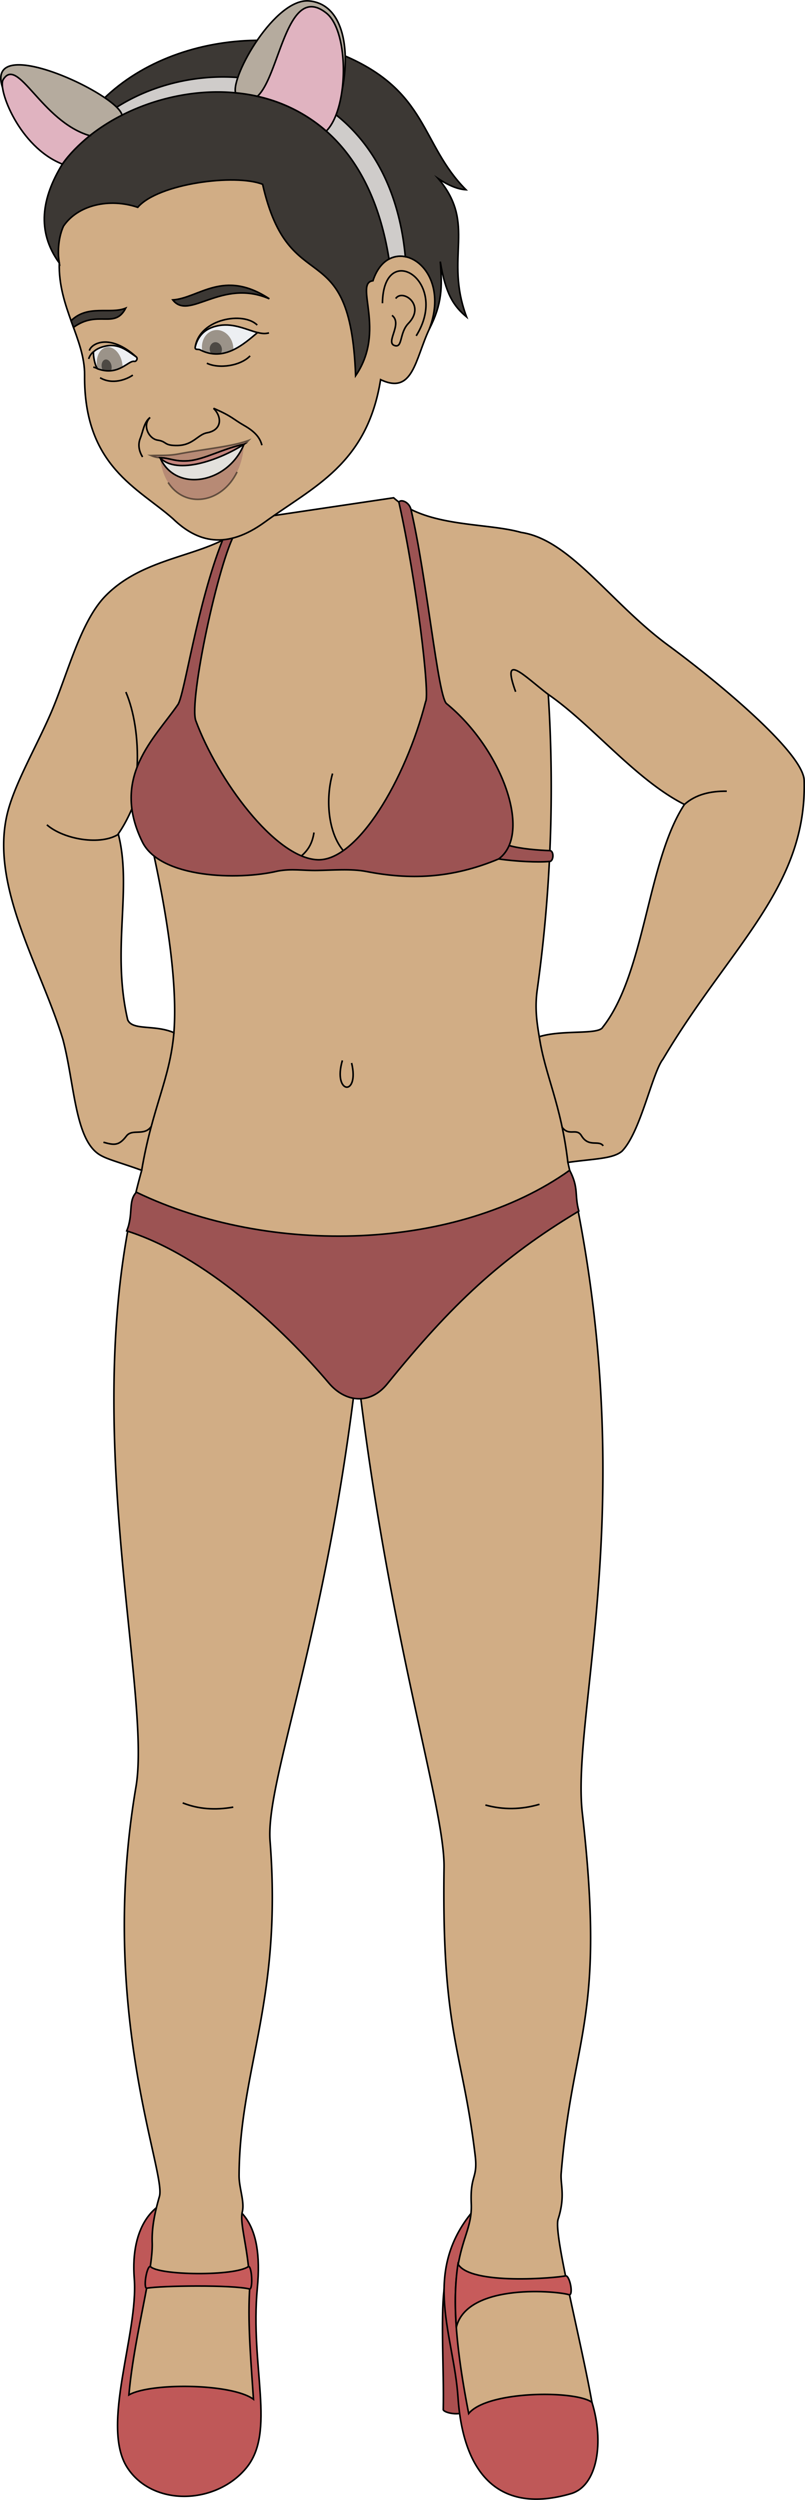 <svg id="presence" xmlns="http://www.w3.org/2000/svg" viewBox="0 0 999.24 3101.96">
  <defs>
    <style>
      .cls-1 {
        fill: #ab4f4f;
      }

      .cls-1, .cls-11, .cls-12, .cls-13, .cls-14, .cls-15, .cls-16, .cls-17, .cls-18, .cls-2, .cls-3, .cls-4, .cls-5, .cls-6, .cls-7 {
        stroke: #000;
        stroke-miterlimit: 10;
        stroke-width: 2px;
      }

      .cls-2 {
        fill: #bf5858;
      }

      .cls-3 {
        fill: #d1ad85;
      }

      .cls-12, .cls-4 {
        fill: none;
      }

      .cls-5 {
        fill: #c75b5b;
      }

      .cls-6 {
        fill: #9c5353;
      }

      .cls-7 {
        fill: #edeff2;
      }

      .cls-10, .cls-11, .cls-12, .cls-8 {
        opacity: 0.5;
      }

      .cls-9 {
        fill: #49381f;
      }

      .cls-10, .cls-11 {
        fill: #9e6867;
      }

      .cls-13 {
        fill: #e3e1dd;
      }

      .cls-14 {
        fill: #c4857e;
      }

      .cls-15 {
        fill: #3c3834;
      }

      .cls-16 {
        fill: #cfccca;
      }

      .cls-17 {
        fill: #b5ab9e;
      }

      .cls-18 {
        fill: #e0b3c0;
      }
    </style>
  </defs>
  <title>protester</title>
  <path id="heel" class="cls-1" d="M551.22,2840.27c-4.38,40.85,0,97.89-1,149.87,2.6,5,26.06,7.82,26.06,0Z"/>
  <g id="shoe">
    <path class="cls-2" d="M246,2724.4c-55.79-3.49-84.32,39.14-79.33,102.87,5.33,68.06-42.17,182.73-8.72,234.51,31.41,48.62,109.57,46.34,147.46.87,37.71-45.26,4.7-125,14.05-224.05C327.11,2757.07,298.17,2727.66,246,2724.4Z"/>
    <path class="cls-2" d="M734.82,2980.87c15.06,48.66,7.27,103.61-26.16,113.33C620,3120,574.92,3070.39,568.48,2974.46c-5.08-75.77-44.05-151.6,15.24-226.81Z"/>
  </g>
  <g id="skinEastAsian">
    <path class="cls-3" d="M704.91,1442.35c94.26,411,3.72,682.34,17.93,807.45,29.34,258.34-12,273.46-26.28,447.08-1.12,13.61,5.46,27.9-3.77,56.73-5.91,18.46,27.27,145.21,42,227.26-20.12-15.13-129.81-14.63-153,13.9-40.17-204.71,5.4-207.58,3.18-260.34-1.56-36.83,8.4-30.39,4.82-60.17-15.92-132.5-41.52-151-38.61-357,1.06-75.77-69.35-285.52-107.93-620.32-38.57,334.8-113.85,512.25-108,587.8,15.3,198.07-37.8,282.36-38.49,414.8-.08,15.42,7.07,32.23,4,45-3.82,15.76,9.32,51.19,9.13,95.79-2.52,41.66,1.4,86.38,4.73,136.73-26.86-19.84-128-20.71-154.6-5.4,6.09-70.95,30.13-153,28.91-188.95-.67-19.65,3.53-38.28,9-57.49,8.5-30.12-76.5-229.93-29.19-507.87,20.46-120.21-76.26-469.07,7.17-765.2-29.69-10.66-43.52-13.71-52.88-19.74-30.28-19.51-30.57-88.66-45-142.88-27.59-90.5-91.8-191.38-68.42-282.15C18.81,971.64,44.77,927.11,63,885.17c20.85-48,36.52-113.55,67.87-145.67,54.53-55.87,142.33-47.26,177.89-95.13l179.85-26.72c41.23,37.08,114.47,30.53,158.34,43,60.93,9,110.35,87,182.4,140,62.34,45.84,167.88,133.59,168.82,167.65,3.69,133-92.6,206.29-175.28,346-13.36,17.09-27.76,90.68-50.94,114.22C760.43,1438.11,737.27,1437.73,704.91,1442.35ZM172.18,981.91c-7.57,21.6-16,39.56-25.41,52.78,17.61,67.82-8.59,143.44,11.73,230.67,5.84,13.76,33.1,5.62,57.37,16C222.45,1195.08,193,1062.56,172.18,981.91Zm575.93,292.74C801,1207.73,803.3,1068.57,849.56,998.2c-60.6-30.63-114.68-99.05-169-136.54A1818.29,1818.29,0,0,1,667,1227.11c-3.13,21.8-1.1,38.88,2.38,59.25C697.65,1277.42,742.83,1284.35,748.11,1274.65Z"/>
  </g>
  <g id="skinDisplayLine">
    <path class="cls-4" d="M425,1315.78c-12.35,41.92,21.55,45.37,11.44,3.2"/>
  </g>
  <g id="skinOverlapLine">
    <path class="cls-4" d="M156.22,858.68c10.17,23.69,15.69,57.51,14,93"/>
    <path class="cls-4" d="M680.52,861.66c-29.87-22.85-58.87-54-40.47-3.29"/>
    <path class="cls-4" d="M412.81,959.83c-8.92,31.17-5.81,73,13.33,95.67"/>
    <path class="cls-4" d="M215.87,1281.39c-5,58.28-26.69,92.09-40,170.7"/>
    <path class="cls-4" d="M669.39,1286.36c7.08,47.86,27,82.82,35.52,156"/>
  </g>
  <g id="skinFoldLine">
    <path class="cls-4" d="M849.56,998.2c13.83-12.33,31.94-16.72,52.57-16.45"/>
    <path class="cls-4" d="M58.19,1023.46c20.83,18.15,67.21,26.22,89.58,11.23"/>
    <path class="cls-4" d="M374.18,1062c8-6.94,13.42-15,15.57-29"/>
  </g>
  <g id="skinCreaseLine">
    <path class="cls-4" d="M226.78,2237.07c19.34,7.73,40.32,9.26,62.77,5.23"/>
    <path class="cls-4" d="M602.52,2239.69c22.2,6.15,44.58,5.75,67.13-.88"/>
  </g>
  <g id="skinEdgeLine">
    <path class="cls-4" d="M128.4,1417.33c13.07,3.57,19,4.76,28.51-7.72,7.29-9.56,22,.6,30.86-11.88"/>
    <path class="cls-4" d="M748.77,1421.82c-5.39-7.78-18,2.4-27-12.58-6.19-10.31-15.49,1.49-24.37-11"/>
  </g>
  <g id="shoeStrap">
    <path class="cls-5" d="M568.47,2809.18C583.9,2836,691.06,2826.49,702,2823.92c5-1,9.9,22.56,4.89,23.6-12.12-4.58-126.22-15.8-140.42,39.86C564.17,2857.26,565.13,2831.19,568.47,2809.18Z"/>
    <path class="cls-5" d="M309.94,2840.27c-21-5.37-110-4.23-127.91-1-4.37-.74.21-27.75,4.58-27,9.94,11.14,105.18,12.4,121.84,0C312.67,2812,314.16,2840,309.94,2840.27Z"/>
  </g>
  <g id="bikini">
    <path class="cls-6" d="M169.29,1479.33c-10.65,11.09-3.38,27.23-12,48,97.24,30.71,194,121.57,251,188.9,20.1,23.74,50.82,27.56,72.39.93,79.72-98.46,141.57-156.66,237.81-214.42-5.62-20.44.25-28.21-11.36-50.64C567,1551.91,335.76,1559.46,169.29,1479.33Z"/>
    <path class="cls-6" d="M619,1065.81c21.33,3.11,48.67,4.41,62.9,3.13,5.48.25,6.1-13.22.62-13.47-14-.44-36.12-2.18-50.56-6.32Z"/>
    <path class="cls-6" d="M619,1065.81c42.35-31.31,4-136.69-64.88-192.89-10.68-10-24.37-156.6-44-240.78-2.18-9.36-12.55-13.1-15-9.12,22.44,100.47,38.62,239.63,33.18,247.69-24.88,96.72-84.77,198.16-134.17,196.1C341.1,1064.6,269.85,966.65,243.05,894.3c-8.89-24,28.36-199.14,49.42-233.93-2.36-2.45-11.81-1.16-16.21,9.88C244.6,749.76,229,862.37,220.89,874.16c-28.76,41.91-83.91,89.77-44.19,170.53,22.12,45,118.69,47.92,168.09,36.13,17.65-3.2,30.43-.49,48.65-.74,18.39-.25,42.39-2.39,61.19,1.26C507.71,1091.66,559.66,1090.62,619,1065.81Z"/>
  </g>
  <g id="head50">
    <rect id="sclera" class="cls-7" x="107.13" y="398.21" width="224.96" height="73.4" transform="translate(-75.18 47) rotate(-10.44)"/>
    <g id="irisDarkBrown" class="cls-8">
      <ellipse class="cls-9" cx="270.16" cy="431.88" rx="19.42" ry="22.5" transform="translate(-73.79 56.11) rotate(-10.44)"/>
      <ellipse class="cls-9" cx="136.13" cy="453.01" rx="15.78" ry="22.5" transform="translate(-79.84 32.17) rotate(-10.44)"/>
    </g>
    <g id="pupil" class="cls-8">
      <ellipse cx="267.88" cy="433.31" rx="7.55" ry="8.75" transform="translate(-74.09 55.72) rotate(-10.44)"/>
      <ellipse cx="132.35" cy="454.73" rx="6.14" ry="8.75" transform="translate(-80.21 31.51) rotate(-10.44)"/>
    </g>
    <g id="skinEastAsian-2" data-name="skinEastAsian">
      <path class="cls-3" d="M532.93,408.22c-17.72,37.68-20.12,82.09-60.49,62.84C455.6,576.39,389,603.81,328.42,648c-47.29,34.21-83.2,25.15-113.73-4.34C171.78,605.59,103.9,578.65,105,465.3c.41-44.11-33-84.4-31.41-139C35.11,117.7,624.06,189.23,532.93,408.22ZM248.17,434c29.92,15.55,54.64-7.27,71.53-21.34-13-3.29-29.14-11.71-47.11-8.84-14,2.25-25.51,9.12-30.06,25.65C241,435.18,245.81,432.74,248.17,434Zm-79.25,8.69c-11.23-7.69-21.56-16.87-38.22-13.17-5.93,1.32-11,3.58-14.62,7-.64,4.44,1.64,17.07,5,21.08,26.35,9.56,38.07-10.77,45.7-9.18C169.24,448.86,171.65,444.52,168.92,442.65Z"/>
    </g>
    <g id="skinFoldLine-2" data-name="skinFoldLine">
      <path class="cls-4" d="M474.73,376.28c1-79.35,84.63-28.11,41.88,40.47"/>
      <path class="cls-4" d="M486.57,391.31c13.85,10.59-9,33.88,3.48,37.54,9.92,2.91,5.48-15.76,16.83-27.51,22.08-22.85-7.19-43.38-15.7-30.9"/>
    </g>
    <path id="lipFemaleMedium__noStroke" class="cls-10" d="M198.69,568c8.33,76.82,99.12,65.29,104.16-16.76C268.82,576.37,234.94,587.53,198.69,568Z"/>
    <path id="lipFemaleMedium" class="cls-11" d="M308.49,546.5c-20.34,7.48-52.7,10.32-86.47,16.66-13.18,2.47-21.79,1.56-34.59,2.06A32.52,32.52,0,0,0,198.69,568c34.37,18.21,69.13,9.84,104.16-16.76C305.58,549.81,306.63,548.44,308.49,546.5Z"/>
    <path id="lipEdgeLine" class="cls-12" d="M208.66,598.67c20.75,32.61,66.45,26.43,85.64-13.07"/>
    <path id="teeth" class="cls-13" d="M198.69,568c19.64,44.11,84.81,31.56,104.16-16.76-24.83,5.16-48.52,18.38-67.29,20.39C217.81,573.52,210.48,568,198.69,568Z"/>
    <path id="gum" class="cls-14" d="M198.69,568c11.79,0,19.12,5.53,36.87,3.63,18.77-2,42.46-15.23,67.29-20.39C274,570,220,590.12,198.69,568Z"/>
    <g id="cheekLine">
      <path class="cls-4" d="M186.32,518c-7.62,5.82-8.63,17-12.21,25.9-3.4,8.48-1.12,16.76,2.88,23.12"/>
      <path class="cls-4" d="M265,506.58c23.49,10.14,23.86,13.29,38.18,21.44,14.56,8.3,19.74,16,21.93,24.44"/>
    </g>
    <path id="noseLine" class="cls-4" d="M186.32,518c-10.17,9.81-1.48,26.57,9.39,28.14,11.92,1.73,7.22,7,24.87,6.62,19.21-.43,25.16-13.75,36.31-15.72,18.69-3.28,19.12-19.54,8.09-30.43"/>
    <g id="eyeFoldLine">
      <path class="cls-4" d="M124.24,468.72c15.2,9,32.77,2.21,40.63-3.28"/>
      <path class="cls-4" d="M256.75,450.69c15.52,7.4,42.12,3.13,53.71-9.12"/>
    </g>
    <g id="eyeCornerLine">
      <path class="cls-4" d="M333.89,413.05c-4.64,1.26-8.45.94-14.19-.43"/>
      <path class="cls-4" d="M116.08,436.45a17.92,17.92,0,0,0-6,8.91"/>
      <path class="cls-4" d="M121.1,457.53a19,19,0,0,0-5.29-2"/>
    </g>
    <g id="eyeCreaseLine">
      <path class="cls-4" d="M168.92,442.65c-33-29.63-55.9-16.2-58-7.56"/>
      <path class="cls-4" d="M319.29,403.37c-17.14-17.15-70.64-7.9-76.76,26.06"/>
    </g>
    <g id="eyebrowBlack">
      <path class="cls-15" d="M214.47,372.13c20.37,26.32,60.38-27.2,119.88-1.35C277.55,333.29,246.75,370.06,214.47,372.13Z"/>
      <path class="cls-15" d="M156,382.4c-13.81,26.47-34.2,1.62-64.79,23.8-1-2.72-2-5.45-3-8.2C108.91,377.45,136.73,390.23,156,382.4Z"/>
    </g>
    <path id="hairBlack" class="cls-15" d="M546.5,324.56c2.62,32.09,2.27,52.5-13.57,83.66,30.17-79.54-49.18-123.64-70-59.82-23.92,2.74,17,61.84-21.51,117.8-6.63-180.91-82-90.4-115.44-237.5-33.6-13.37-129.62-1.09-155,28.55-35.1-11.84-74.28-3-92.15,23.31C73,293.05,71,311.5,73.55,326.33c-28.46-39.46-21.86-80.62,3.86-122.7C122.72,68.28,297.45,19.46,427,68.87c104.71,44.45,95.12,109.94,151.38,166.57-10.08-.54-21.57-5.31-34.24-13.68,48,56.6,7,96.62,35,171.46C562.86,379.73,553,364.28,546.5,324.56Z"/>
    <path id="hairband" class="cls-16" d="M503.12,318.49C477,40.53,162.93,46.87,77.41,203.63,158,90.22,438.69,42.29,482.87,321.44A29.83,29.83,0,0,1,503.12,318.49Z"/>
    <g id="hairbandEarOuter">
      <path class="cls-17" d="M151.43,142.86c-4.81-26.09-171-103.69-148.3-34.24,34.54,40.69,70.33,64.73,108.27,59.74A235.23,235.23,0,0,1,151.43,142.86Z"/>
      <path class="cls-17" d="M292.39,115.18c-5.76-20.93,49.28-118.28,91.66-114,59.79,6,51.53,115.3,21,161.51C373.09,134.65,333.84,119,292.39,115.18Z"/>
    </g>
    <g id="hairbandEarInner">
      <path class="cls-18" d="M319.53,119.49c27.86-25.41,36.34-142.28,85.54-103.26,28.46,22.57,28,118.18-.05,146.41A193.14,193.14,0,0,0,319.53,119.49Z"/>
      <path class="cls-18" d="M111.4,168.36C51.29,150.7,22.23,68.79,3.89,98.85-3,110.23,23.63,182.38,77.41,203.63,86,191.27,97.66,179.6,111.4,168.36Z"/>
    </g>
  </g>
</svg>
